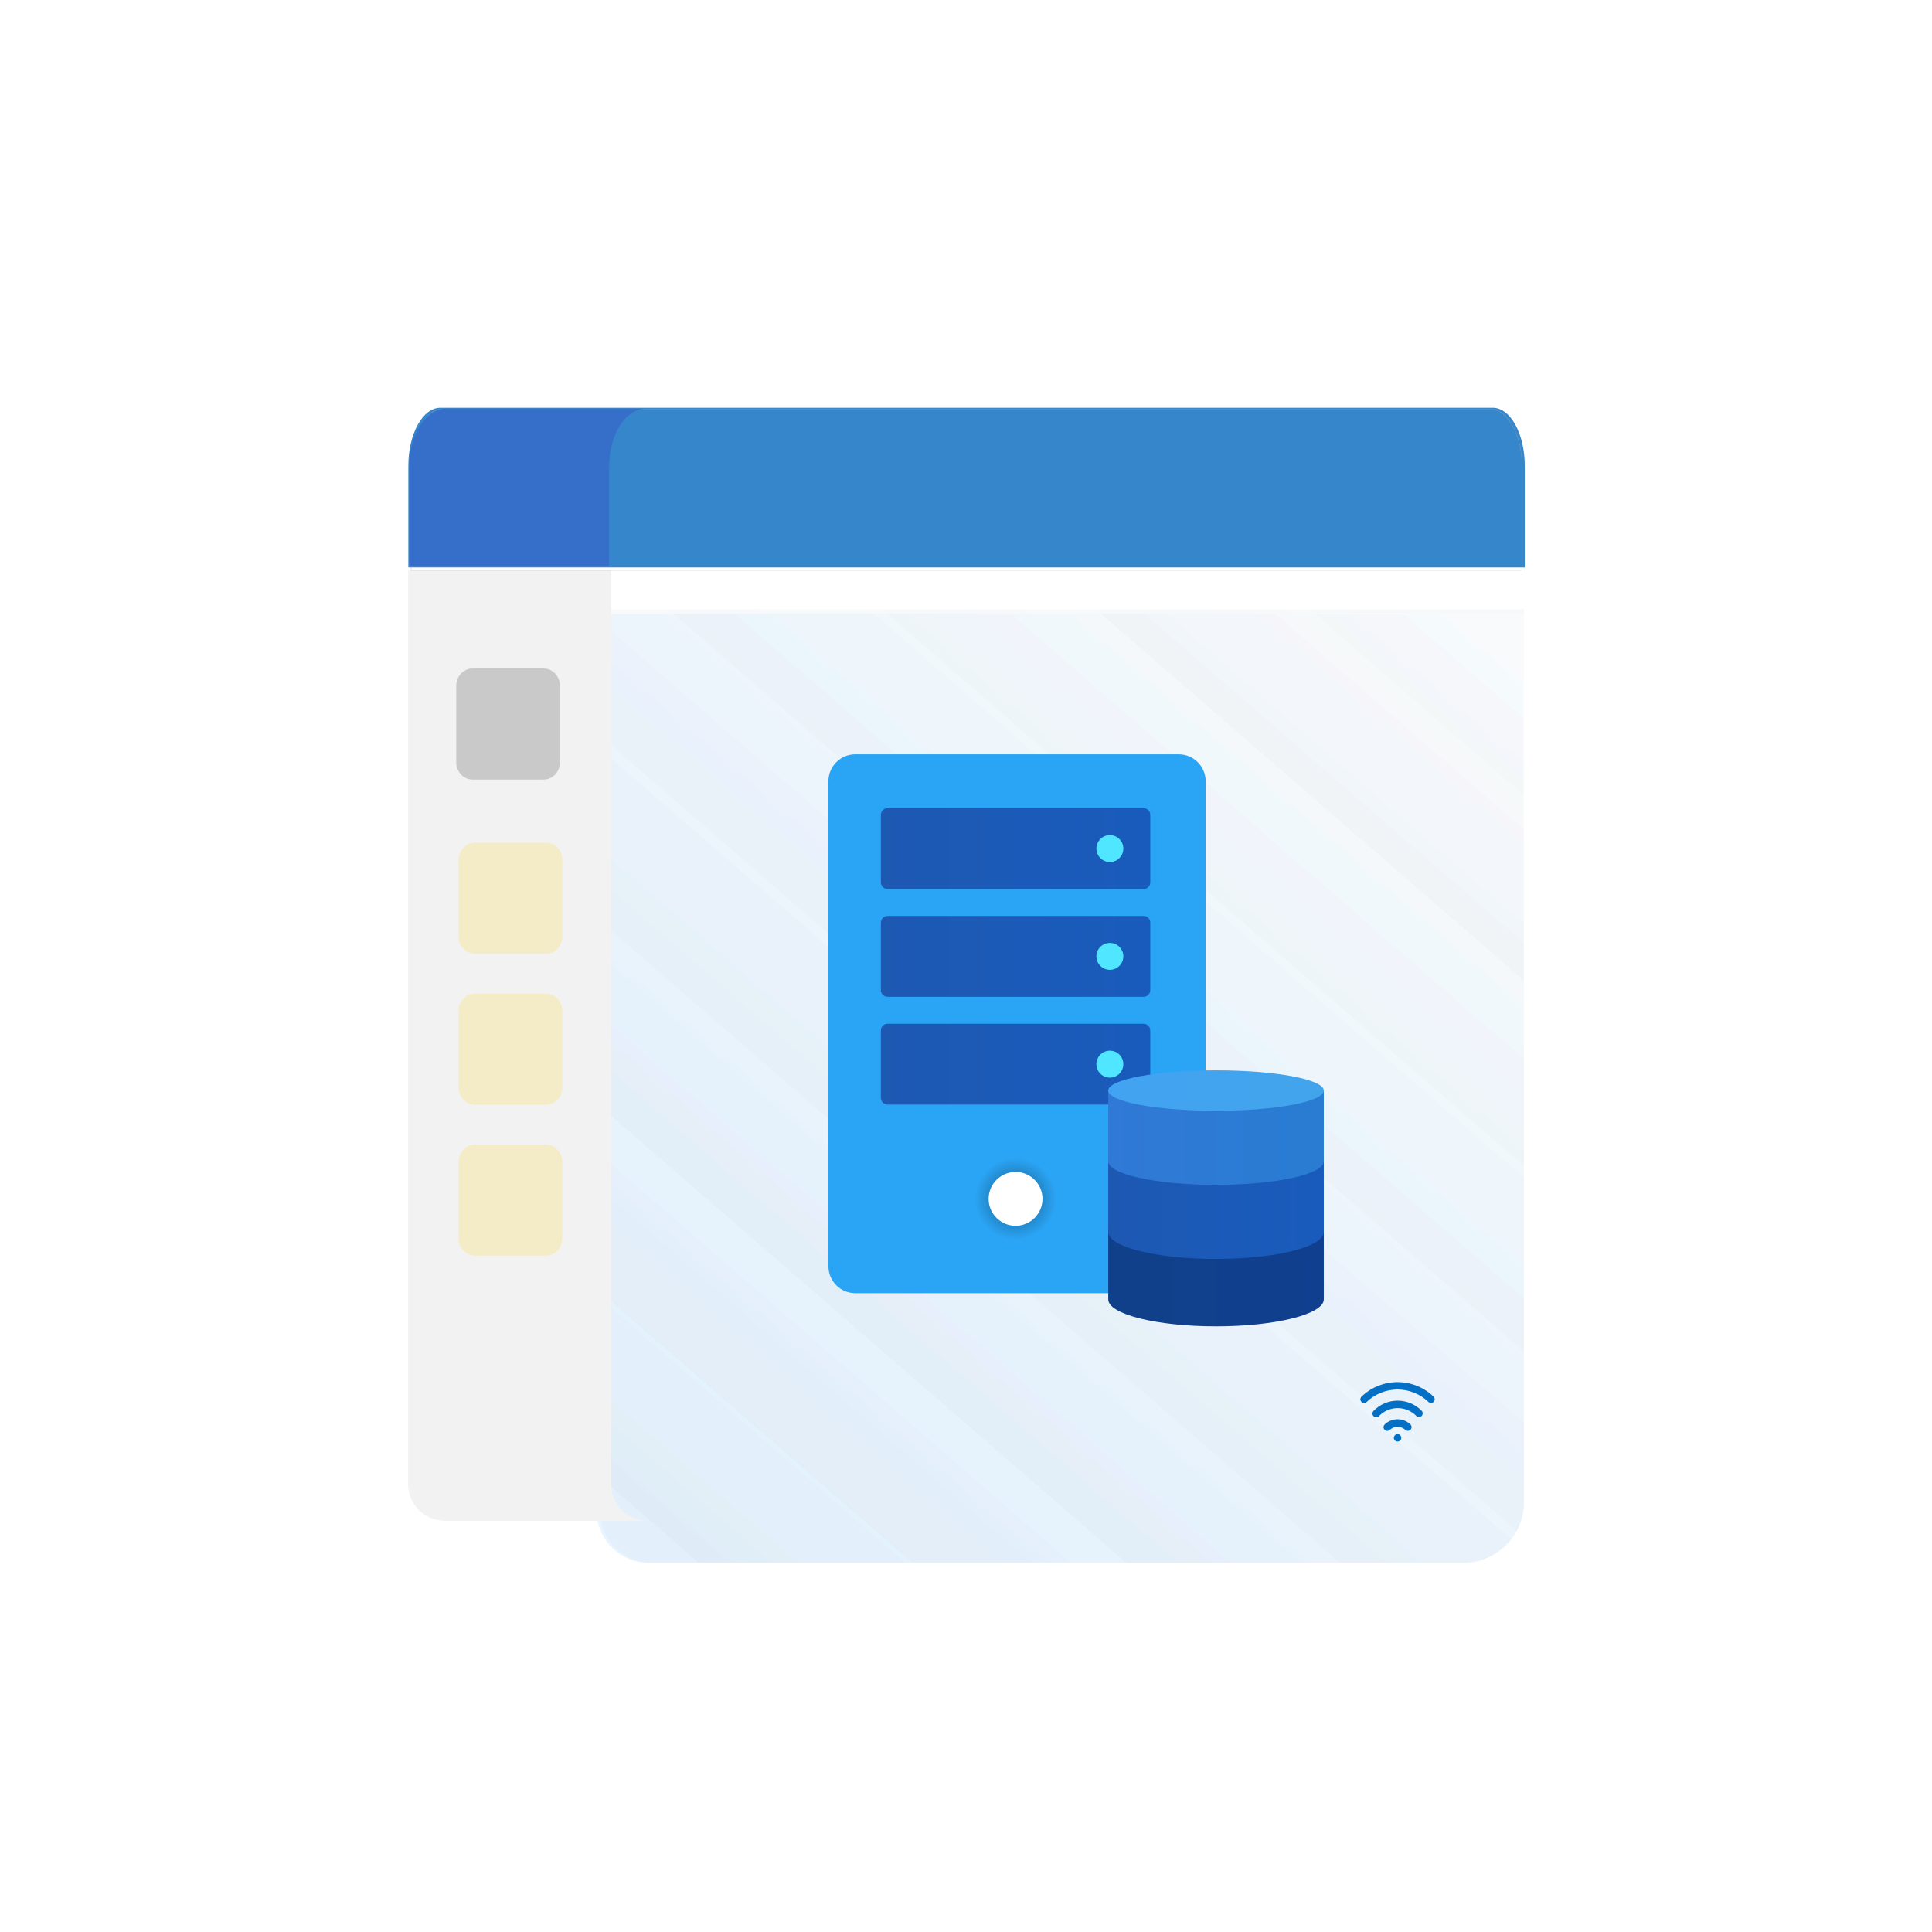 <svg width="195" height="195" viewBox="0 0 195 195" fill="none" xmlns="http://www.w3.org/2000/svg">
<g filter="url(#filter0_i_163_5086)">
<path d="M153.805 57.5V147.667C153.805 151.027 151.075 153.75 147.706 153.75H65.781C62.911 153.75 60.585 151.43 60.585 148.568V57.5H153.805Z" fill="url(#paint0_linear_163_5086)" fill-opacity="0.1"/>
<path d="M153.805 57.955H60.221V148.493C60.221 151.396 62.602 153.75 65.538 153.75H147.583C151.019 153.75 153.805 150.996 153.805 147.598V57.955Z" fill="url(#paint1_linear_163_5086)" fill-opacity="0.1"/>
<path d="M153.805 57.955H60.221V148.493C60.221 151.396 62.602 153.75 65.538 153.75H147.583C151.019 153.75 153.805 150.996 153.805 147.598V57.955Z" fill="url(#paint2_linear_163_5086)" fill-opacity="0.1"/>
<path d="M153.805 57.955H60.221V148.493C60.221 151.396 62.602 153.75 65.538 153.75H147.583C151.019 153.75 153.805 150.996 153.805 147.598V57.955Z" fill="url(#paint3_linear_163_5086)" fill-opacity="0.1"/>
</g>
<path d="M65.449 153.5H44.969C44.473 153.5 43.982 153.405 43.524 153.22C43.066 153.036 42.65 152.766 42.299 152.425C41.948 152.083 41.67 151.679 41.481 151.233C41.291 150.788 41.194 150.31 41.194 149.827V57.5H61.679V149.827C61.678 150.31 61.776 150.787 61.964 151.233C62.154 151.678 62.431 152.083 62.782 152.423C63.132 152.764 63.548 153.036 64.006 153.219C64.464 153.405 64.954 153.5 65.449 153.5Z" fill="#F2F2F2"/>
<path d="M43.596 153.047C44.031 153.223 44.498 153.314 44.969 153.314H63.752C63.342 153.125 62.969 152.868 62.648 152.556C62.648 152.557 62.648 152.556 62.648 152.556L62.782 152.423C62.431 152.083 62.154 151.678 61.964 151.233L43.596 153.047ZM43.596 153.047C43.161 152.873 42.766 152.617 42.433 152.292C42.1 151.968 41.837 151.585 41.656 151.162L41.481 151.233M43.596 153.047L41.481 151.233ZM41.481 151.233L41.656 151.162C41.476 150.739 41.385 150.286 41.385 149.827V57.686M41.481 151.233L41.385 57.686ZM41.385 57.686H61.489V149.827L61.679 149.827L41.385 57.686Z" fill="#F2F2F2"/>
<path d="M54.877 67.472H47.689C46.783 67.472 46.049 68.258 46.049 69.228V76.928C46.049 77.898 46.783 78.684 47.689 78.684H54.877C55.783 78.684 56.519 77.898 56.519 76.928V69.228C56.519 68.258 55.783 67.472 54.877 67.472Z" fill="#151515" fill-opacity="0.18"/>
<path d="M55.112 85.055H47.923C47.017 85.055 46.283 85.842 46.283 86.812V94.511C46.283 95.481 47.017 96.268 47.923 96.268H55.112C56.018 96.268 56.754 95.481 56.754 94.511V86.812C56.754 85.842 56.018 85.055 55.112 85.055Z" fill="#FFD600" fill-opacity="0.18"/>
<path d="M55.112 100.29H47.923C47.017 100.29 46.283 101.077 46.283 102.047V109.746C46.283 110.716 47.017 111.503 47.923 111.503H55.112C56.018 111.503 56.754 110.716 56.754 109.746V102.047C56.754 101.077 56.018 100.29 55.112 100.29Z" fill="#FFD600" fill-opacity="0.18"/>
<path d="M55.112 115.524H47.923C47.017 115.524 46.283 116.311 46.283 117.281V124.98C46.283 125.95 47.017 126.737 47.923 126.737H55.112C56.018 126.737 56.754 125.95 56.754 124.98V117.281C56.754 116.311 56.018 115.524 55.112 115.524Z" fill="#FFD600" fill-opacity="0.18"/>
<path d="M44.436 41.25H150.675C151.47 41.25 152.265 41.823 152.864 42.909C153.464 43.992 153.805 45.469 153.805 47.017V57.179H41.305V47.017C41.305 45.469 41.647 43.992 42.246 42.909C42.846 41.823 43.641 41.25 44.436 41.25Z" fill="#3586CB" stroke="#3586CB" stroke-width="0.184"/>
<path d="M44.717 41.278H150.418C151.263 41.278 152.081 41.895 152.689 43.007C153.295 44.118 153.636 45.627 153.636 47.202V57.561H41.498V47.202C41.498 45.627 41.84 44.118 42.445 43.007C43.052 41.895 43.87 41.278 44.717 41.278Z" stroke="white" stroke-opacity="0.4" stroke-width="0.046"/>
<path d="M44.717 41.278H150.418C151.263 41.278 152.081 41.895 152.689 43.007C153.295 44.118 153.636 45.627 153.636 47.202V57.561H41.498V47.202C41.498 45.627 41.84 44.118 42.445 43.007C43.052 41.895 43.87 41.278 44.717 41.278Z" stroke="black" stroke-opacity="0.2" stroke-width="0.046"/>
<path d="M65.199 41.25C64.213 41.252 63.268 41.863 62.572 42.951C61.874 44.039 61.484 45.515 61.484 47.053V57.179H41.305V47.053C41.305 45.514 41.698 44.038 42.395 42.95C43.093 41.861 44.038 41.25 45.024 41.25H65.199Z" fill="#366FCA"/>
<path d="M141.062 145.5C141.269 145.498 141.436 145.33 141.435 145.123C141.435 144.915 141.266 144.748 141.059 144.748C140.852 144.75 140.686 144.918 140.686 145.125C140.686 145.333 140.856 145.5 141.062 145.5Z" fill="#036FC5"/>
<path d="M141.055 143.249C140.57 143.251 140.104 143.44 139.756 143.779C139.686 143.848 139.643 143.943 139.642 144.043C139.64 144.142 139.679 144.238 139.747 144.309C139.818 144.381 139.913 144.421 140.013 144.423C140.113 144.424 140.206 144.385 140.279 144.316C140.491 144.121 140.77 144.011 141.058 144.011C141.346 144.01 141.625 144.118 141.838 144.312C141.911 144.379 142.007 144.417 142.107 144.414C142.206 144.413 142.3 144.371 142.37 144.3C142.438 144.228 142.476 144.132 142.474 144.032C142.471 143.933 142.429 143.838 142.359 143.769C142.007 143.433 141.539 143.247 141.055 143.249ZM141.048 141.373C140.596 141.375 140.148 141.469 139.732 141.646C139.316 141.826 138.94 142.087 138.626 142.414C138.592 142.45 138.566 142.493 138.549 142.539C138.531 142.585 138.523 142.636 138.523 142.685C138.524 142.735 138.538 142.785 138.556 142.83C138.577 142.874 138.606 142.916 138.643 142.951C138.717 143.019 138.813 143.056 138.915 143.053C138.964 143.051 139.014 143.04 139.06 143.019C139.104 142.998 139.146 142.969 139.179 142.933C139.423 142.678 139.715 142.475 140.039 142.336C140.365 142.195 140.713 142.123 141.066 142.123C141.418 142.121 141.767 142.191 142.093 142.327C142.417 142.465 142.713 142.666 142.96 142.92C142.993 142.955 143.035 142.983 143.081 143.002C143.126 143.02 143.176 143.03 143.226 143.03C143.298 143.03 143.37 143.008 143.431 142.967C143.491 142.927 143.539 142.869 143.568 142.801C143.596 142.734 143.604 142.66 143.591 142.587C143.576 142.515 143.543 142.45 143.494 142.396C143.176 142.069 142.795 141.811 142.374 141.636C141.955 141.459 141.504 141.37 141.048 141.373Z" fill="#036FC5"/>
<path d="M144.689 140.959C143.708 140.019 142.399 139.495 141.04 139.5C139.68 139.504 138.377 140.038 137.401 140.986C137.338 141.056 137.305 141.147 137.305 141.242C137.308 141.337 137.347 141.427 137.412 141.495C137.476 141.563 137.566 141.604 137.66 141.609C137.755 141.615 137.848 141.584 137.92 141.523C138.757 140.709 139.876 140.251 141.043 140.246C142.21 140.243 143.333 140.693 144.174 141.501C144.244 141.568 144.336 141.604 144.433 141.604C144.484 141.604 144.534 141.594 144.58 141.574C144.627 141.553 144.669 141.524 144.703 141.487C144.771 141.415 144.808 141.319 144.805 141.221C144.803 141.121 144.762 141.026 144.689 140.959Z" fill="#036FC5"/>
<g filter="url(#filter1_d_163_5086)">
<path d="M118.967 74.132H86.333C84.83 74.132 83.613 75.349 83.613 76.852V125.803C83.613 127.306 84.83 128.523 86.333 128.523H118.967C120.47 128.523 121.687 127.306 121.687 125.803V76.852C121.687 75.349 120.47 74.132 118.967 74.132Z" fill="#2AA4F4"/>
<path d="M102.502 123.084C104.755 123.084 106.581 121.257 106.581 119.004C106.581 116.752 104.755 114.925 102.502 114.925C100.249 114.925 98.422 116.752 98.422 119.004C98.422 121.257 100.249 123.084 102.502 123.084Z" fill="url(#paint4_radial_163_5086)"/>
<path d="M102.502 121.724C104.003 121.724 105.221 120.506 105.221 119.004C105.221 117.502 104.003 116.285 102.502 116.285C101 116.285 99.782 117.502 99.782 119.004C99.782 120.506 101 121.724 102.502 121.724Z" fill="white"/>
<path d="M115.419 87.73H89.584C89.208 87.73 88.904 87.425 88.904 87.05V80.251C88.904 79.876 89.208 79.571 89.584 79.571H115.419C115.795 79.571 116.099 79.876 116.099 80.251V87.05C116.099 87.425 115.795 87.73 115.419 87.73Z" fill="url(#paint5_linear_163_5086)"/>
<path d="M112.02 85.01C112.771 85.01 113.38 84.401 113.38 83.65C113.38 82.9 112.771 82.291 112.02 82.291C111.269 82.291 110.66 82.9 110.66 83.65C110.66 84.401 111.269 85.01 112.02 85.01Z" fill="#50E6FF"/>
<path d="M115.419 98.608H89.584C89.208 98.608 88.904 98.303 88.904 97.928V91.129C88.904 90.754 89.208 90.449 89.584 90.449H115.419C115.795 90.449 116.099 90.754 116.099 91.129V97.928C116.099 98.303 115.795 98.608 115.419 98.608Z" fill="url(#paint6_linear_163_5086)"/>
<path d="M112.02 95.888C112.771 95.888 113.38 95.28 113.38 94.529C113.38 93.778 112.771 93.169 112.02 93.169C111.269 93.169 110.66 93.778 110.66 94.529C110.66 95.28 111.269 95.888 112.02 95.888Z" fill="#50E6FF"/>
<path d="M115.419 109.486H89.584C89.208 109.486 88.904 109.181 88.904 108.806V102.007C88.904 101.632 89.208 101.327 89.584 101.327H115.419C115.795 101.327 116.099 101.632 116.099 102.007V108.806C116.099 109.181 115.795 109.486 115.419 109.486Z" fill="url(#paint7_linear_163_5086)"/>
<path d="M112.02 106.767C112.771 106.767 113.38 106.158 113.38 105.407C113.38 104.656 112.771 104.047 112.02 104.047C111.269 104.047 110.66 104.656 110.66 105.407C110.66 106.158 111.269 106.767 112.02 106.767Z" fill="#50E6FF"/>
<path opacity="0.07" d="M112.848 110.588V128.523H113.528L121.686 128.727V107.664C118.26 107.854 112.848 108.48 112.848 110.588Z" fill="black"/>
<path opacity="0.05" d="M112.168 110.588V128.523H121.687V106.971C117.634 107.161 112.168 107.922 112.168 110.588Z" fill="black"/>
<path d="M133.613 121.67H111.857C111.857 121.67 111.857 128.653 111.857 129.148C111.857 130.65 116.727 131.868 122.735 131.868C128.743 131.868 133.613 130.65 133.613 129.148C133.613 128.653 133.613 121.67 133.613 121.67Z" fill="url(#paint8_linear_163_5086)"/>
<path d="M133.613 114.871H111.857C111.857 114.871 111.857 121.854 111.857 122.349C111.857 123.851 116.727 125.069 122.735 125.069C128.743 125.069 133.613 123.851 133.613 122.349C133.613 121.854 133.613 114.871 133.613 114.871Z" fill="url(#paint9_linear_163_5086)"/>
<path d="M133.613 108.072H111.857C111.857 108.072 111.857 114.705 111.857 115.211C111.857 116.525 116.727 117.59 122.735 117.59C128.743 117.59 133.613 116.525 133.613 115.211C133.613 114.705 133.613 108.072 133.613 108.072Z" fill="url(#paint10_linear_163_5086)"/>
<path d="M122.735 110.112C128.743 110.112 133.613 109.198 133.613 108.072C133.613 106.945 128.743 106.032 122.735 106.032C116.727 106.032 111.857 106.945 111.857 108.072C111.857 109.198 116.727 110.112 122.735 110.112Z" fill="url(#paint11_linear_163_5086)"/>
</g>
<defs>
<filter id="filter0_i_163_5086" x="60.221" y="57.5" width="93.584" height="100.25" filterUnits="userSpaceOnUse" color-interpolation-filters="sRGB">
<feFlood flood-opacity="0" result="BackgroundImageFix"/>
<feBlend mode="normal" in="SourceGraphic" in2="BackgroundImageFix" result="shape"/>
<feColorMatrix in="SourceAlpha" type="matrix" values="0 0 0 0 0 0 0 0 0 0 0 0 0 0 0 0 0 0 127 0" result="hardAlpha"/>
<feOffset dy="4"/>
<feGaussianBlur stdDeviation="2"/>
<feComposite in2="hardAlpha" operator="arithmetic" k2="-1" k3="1"/>
<feColorMatrix type="matrix" values="0 0 0 0 0.631 0 0 0 0 0.623 0 0 0 0 0.623 0 0 0 0.01 0"/>
<feBlend mode="normal" in2="shape" result="effect1_innerShadow_163_5086"/>
</filter>
<filter id="filter1_d_163_5086" x="79.613" y="72.132" width="58" height="65.736" filterUnits="userSpaceOnUse" color-interpolation-filters="sRGB">
<feFlood flood-opacity="0" result="BackgroundImageFix"/>
<feColorMatrix in="SourceAlpha" type="matrix" values="0 0 0 0 0 0 0 0 0 0 0 0 0 0 0 0 0 0 127 0" result="hardAlpha"/>
<feOffset dy="2"/>
<feGaussianBlur stdDeviation="2"/>
<feComposite in2="hardAlpha" operator="out"/>
<feColorMatrix type="matrix" values="0 0 0 0 0 0 0 0 0 0 0 0 0 0 0 0 0 0 0.25 0"/>
<feBlend mode="normal" in2="BackgroundImageFix" result="effect1_dropShadow_163_5086"/>
<feBlend mode="normal" in="SourceGraphic" in2="effect1_dropShadow_163_5086" result="shape"/>
</filter>
<linearGradient id="paint0_linear_163_5086" x1="153.805" y1="57.5" x2="52.196" y2="174.64" gradientUnits="userSpaceOnUse">
<stop stop-color="#A5B8C9"/>
<stop offset="1" stop-color="#A0ADB8" stop-opacity="0.57"/>
</linearGradient>
<linearGradient id="paint1_linear_163_5086" x1="153.805" y1="57.5" x2="52.196" y2="174.64" gradientUnits="userSpaceOnUse">
<stop stop-color="white"/>
<stop offset="1" stop-color="#5FB0F6" stop-opacity="0.57"/>
</linearGradient>
<linearGradient id="paint2_linear_163_5086" x1="153.805" y1="57.5" x2="52.196" y2="174.64" gradientUnits="userSpaceOnUse">
<stop stop-color="white"/>
<stop offset="1" stop-color="#5FB0F6" stop-opacity="0.57"/>
</linearGradient>
<linearGradient id="paint3_linear_163_5086" x1="153.805" y1="57.5" x2="52.196" y2="174.64" gradientUnits="userSpaceOnUse">
<stop stop-color="white"/>
<stop offset="1" stop-color="#5FB0F6" stop-opacity="0.57"/>
</linearGradient>
<radialGradient id="paint4_radial_163_5086" cx="0" cy="0" r="1" gradientUnits="userSpaceOnUse" gradientTransform="translate(102.502 119.004) scale(4.079)">
<stop offset="0.582" stop-opacity="0.2"/>
<stop offset="1" stop-opacity="0"/>
</radialGradient>
<linearGradient id="paint5_linear_163_5086" x1="88.904" y1="83.65" x2="116.099" y2="83.65" gradientUnits="userSpaceOnUse">
<stop stop-color="#1D59B3"/>
<stop offset="1" stop-color="#195BBC"/>
</linearGradient>
<linearGradient id="paint6_linear_163_5086" x1="88.904" y1="94.529" x2="116.099" y2="94.529" gradientUnits="userSpaceOnUse">
<stop stop-color="#1D59B3"/>
<stop offset="1" stop-color="#195BBC"/>
</linearGradient>
<linearGradient id="paint7_linear_163_5086" x1="88.904" y1="105.407" x2="116.099" y2="105.407" gradientUnits="userSpaceOnUse">
<stop stop-color="#1D59B3"/>
<stop offset="1" stop-color="#195BBC"/>
</linearGradient>
<linearGradient id="paint8_linear_163_5086" x1="111.857" y1="126.769" x2="133.613" y2="126.769" gradientUnits="userSpaceOnUse">
<stop stop-color="#11408A"/>
<stop offset="1" stop-color="#103F8F"/>
</linearGradient>
<linearGradient id="paint9_linear_163_5086" x1="111.857" y1="119.97" x2="133.613" y2="119.97" gradientUnits="userSpaceOnUse">
<stop stop-color="#1D59B3"/>
<stop offset="1" stop-color="#195BBC"/>
</linearGradient>
<linearGradient id="paint10_linear_163_5086" x1="111.857" y1="112.831" x2="133.613" y2="112.831" gradientUnits="userSpaceOnUse">
<stop stop-color="#3079D6"/>
<stop offset="1" stop-color="#297CD2"/>
</linearGradient>
<linearGradient id="paint11_linear_163_5086" x1="111.857" y1="108.072" x2="133.613" y2="108.072" gradientUnits="userSpaceOnUse">
<stop stop-color="#42A3F2"/>
<stop offset="1" stop-color="#42A4EB"/>
</linearGradient>
</defs>
</svg>
